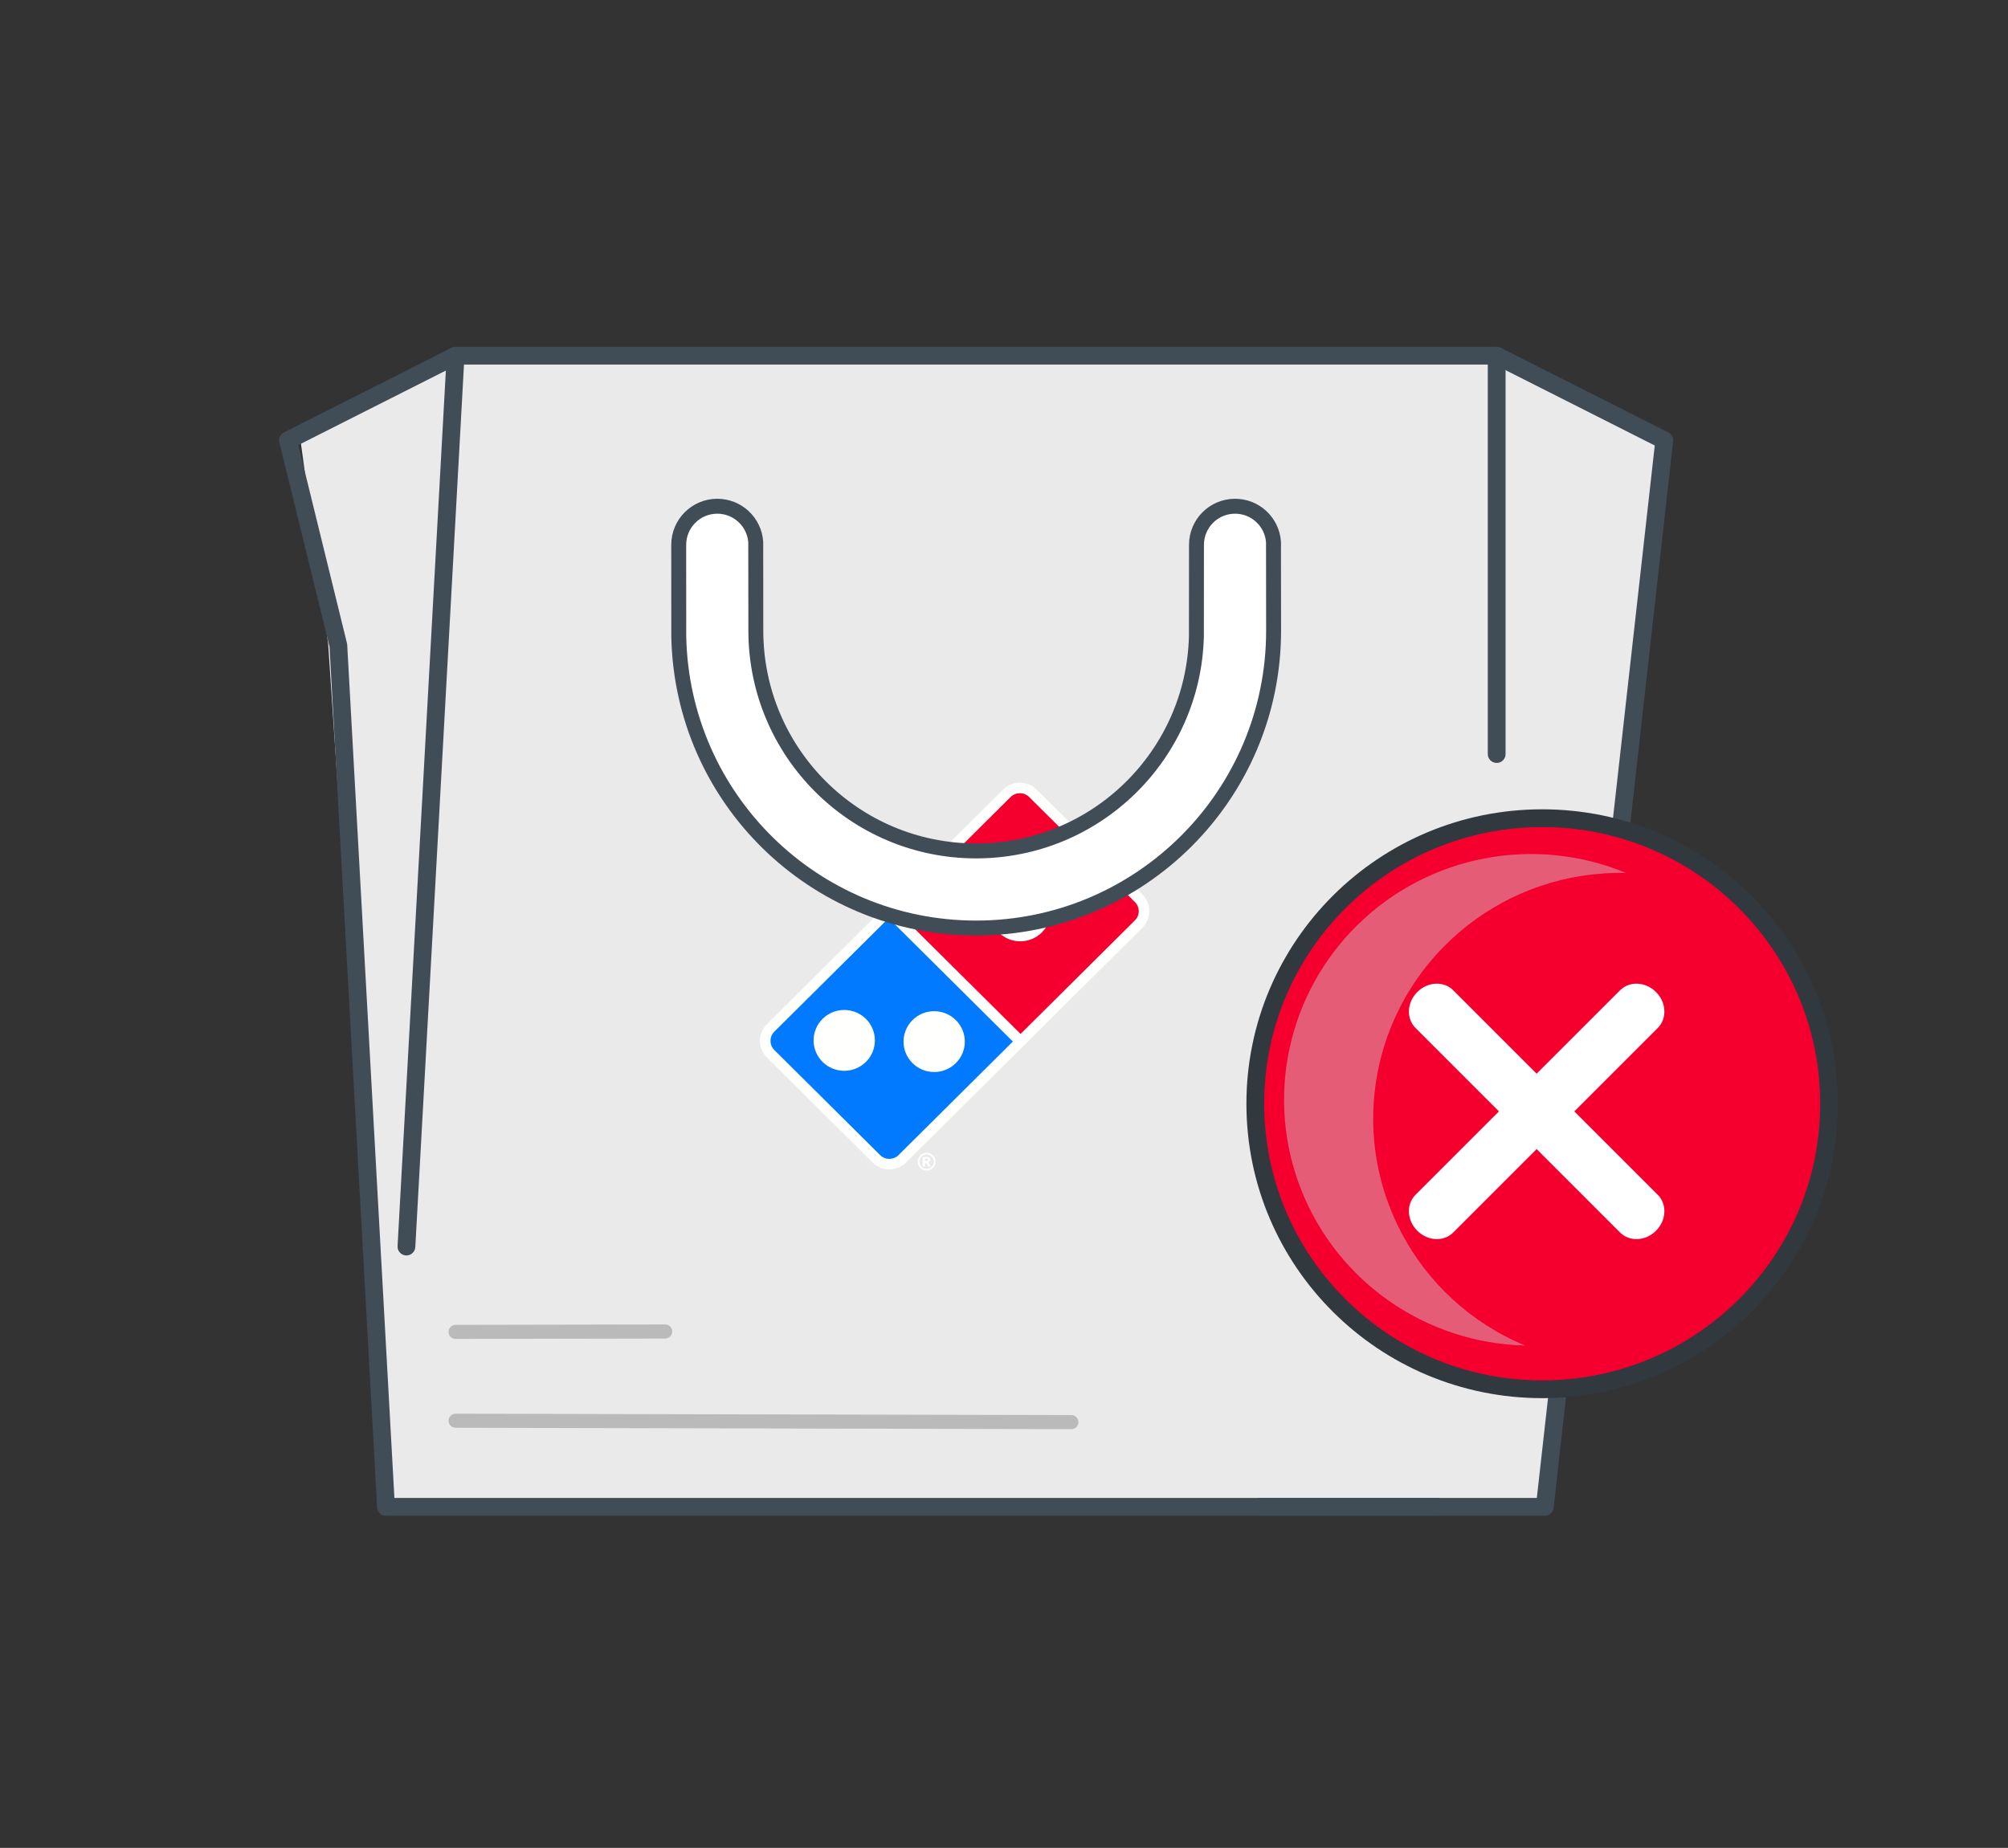 <?xml version="1.0" encoding="UTF-8"?>
<svg width="113px" height="104px" viewBox="0 0 113 104" version="1.1" xmlns="http://www.w3.org/2000/svg" xmlns:xlink="http://www.w3.org/1999/xlink">
    <rect x="0" y="0" width="113" height="104" fill="#333333" stroke="none"/>
    <title>Group 22</title>
    <g id="Page-1" stroke="none" stroke-width="1" fill="none" fill-rule="evenodd">
        <g id="ההזמנה-שלך-בוטלה" transform="translate(-132, -259)">
            <g id="Group-2" transform="translate(91, 260.185)">
                <g id="Group-22" transform="translate(97.251, 50.931) rotate(-14) translate(-97.251, -50.931) translate(50.489, 10.1)">
                    <path d="M54.207,16.041 C55.247,15.725 55.834,14.903 55.843,13.726 C55.843,13.152 55.805,12.96 55.554,12.483 C55.064,11.516 53.976,11.047 52.773,11.296 C51.714,11.516 51.011,12.349 50.924,13.516 C50.828,14.673 51.425,15.64 52.455,15.994 C53.071,16.204 53.601,16.223 54.207,16.041 Z" id="Path" stroke="#000000" stroke-width="0.672" fill="#017AFF" fill-rule="nonzero" transform="translate(53.379, 13.698) scale(-1, 1) rotate(-180) translate(-53.379, -13.698) "></path>
                    <path d="M55.103,16.041 C56.143,15.725 56.73,14.903 56.739,13.726 C56.739,13.152 56.701,12.96 56.45,12.483 C55.96,11.516 54.872,11.047 53.669,11.296 C52.61,11.516 51.907,12.349 51.82,13.516 C51.724,14.673 52.321,15.64 53.351,15.994 C53.967,16.204 54.497,16.223 55.103,16.041 Z" id="Path" transform="translate(54.275, 13.698) scale(-1, 1) rotate(-180) translate(-54.275, -13.698) "></path>
                    <path d="M49.921,28.572 C49.954,28.572 49.981,27.426 49.981,26.033 C49.981,23.137 49.975,23.215 50.553,22.619 C51.514,21.628 53.093,21.874 53.724,23.118 L53.912,23.487 L53.933,26.888 L53.953,30.295" id="Path" stroke="#000000" stroke-width="0.5" fill="#FFFFFF" fill-rule="nonzero" stroke-linecap="round" stroke-linejoin="round" transform="translate(51.937, 26.151) scale(-1, 1) rotate(-180) translate(-51.937, -26.151) "></path>
                    <path d="M43.873,26.982 C43.912,26.982 43.951,26.786 43.971,26.544 C43.991,26.27 44.056,25.988 44.148,25.812 C44.364,25.4 44.815,24.989 45.241,24.832 C45.981,24.55 46.596,24.701 47.205,25.309 C47.767,25.871 47.82,26.06 47.82,27.511 C47.82,28.355 47.839,28.682 47.905,28.727" id="Path" stroke="#000000" stroke-width="0.627" fill="#FFFFFF" fill-rule="nonzero" stroke-linecap="round" stroke-linejoin="round" transform="translate(45.889, 26.711) scale(-1, 1) rotate(-180) translate(-45.889, -26.711) "></path>
                    <circle id="Oval" stroke="#000000" stroke-width="0.672" fill="#017AFF" fill-rule="nonzero" cx="49.842" cy="17.807" r="1.008"></circle>
                    <polygon id="Path" fill="#EAEAEA" fill-rule="nonzero" transform="translate(45.898, 40.914) rotate(14) translate(-45.898, -40.914) " points="12.188 73.19 8.932 24.746 7.398 13.445 17.039 8.516 74.731 8.516 84.398 13.445 77.746 73.311"></polygon>
                    <path d="M54.194,38.365 L48.241,32.453 C47.99,32.204 47.656,32.066 47.301,32.066 C46.945,32.066 46.611,32.204 46.36,32.453 L33.059,45.663 C32.54,46.178 32.54,47.016 33.059,47.531 L39.012,53.444 C39.263,53.694 39.597,53.831 39.952,53.831 C40.308,53.831 40.642,53.694 40.893,53.444 L54.194,40.233 C54.713,39.718 54.713,38.88 54.194,38.365" id="Path" fill="#FFFFFE" fill-rule="nonzero" transform="translate(43.626, 42.949) rotate(14) translate(-43.626, -42.949) "></path>
                    <path d="M49.283,41.455 C48.946,41.79 48.503,41.957 48.064,41.957 C47.623,41.956 47.182,41.79 46.844,41.455 C46.508,41.121 46.339,40.682 46.338,40.245 C46.339,39.807 46.508,39.367 46.844,39.034 C47.181,38.7 47.623,38.531 48.064,38.532 C48.503,38.532 48.946,38.698 49.283,39.034 C49.619,39.367 49.789,39.807 49.789,40.245 C49.789,40.682 49.619,41.121 49.283,41.455 Z M54.518,39.746 L48.565,33.835 C48.278,33.55 47.813,33.55 47.526,33.835 L41.09,40.226 L48.082,47.17 L54.518,40.778 C54.805,40.493 54.805,40.031 54.518,39.746 L54.518,39.746 Z" id="Shape" fill="#F5002E" fill-rule="nonzero" transform="translate(47.912, 40.396) rotate(14) translate(-47.912, -40.396) "></path>
                    <path d="M40.511,44.47 C40.847,44.135 41.289,43.968 41.73,43.968 C42.171,43.968 42.613,44.135 42.949,44.47 C43.287,44.804 43.455,45.241 43.455,45.681 C43.455,46.118 43.287,46.557 42.949,46.89 C42.613,47.223 42.171,47.391 41.73,47.392 C41.289,47.392 40.847,47.224 40.511,46.89 C40.174,46.556 40.006,46.117 40.006,45.681 C40.006,45.243 40.174,44.804 40.511,44.47 Z M37.889,46.822 C37.552,47.155 37.11,47.322 36.669,47.322 C36.228,47.322 35.786,47.155 35.45,46.822 C35.113,46.489 34.946,46.05 34.945,45.612 C34.945,45.174 35.113,44.735 35.45,44.4 C35.786,44.066 36.228,43.899 36.669,43.899 C37.11,43.899 37.552,44.066 37.889,44.4 C38.226,44.735 38.393,45.174 38.393,45.612 C38.393,46.049 38.226,46.489 37.889,46.822 Z M32.734,45.12 C32.447,45.405 32.447,45.867 32.734,46.152 L38.687,52.065 C38.83,52.207 39.018,52.279 39.207,52.279 C39.395,52.279 39.583,52.207 39.726,52.065 L46.159,45.675 L39.167,38.731 L32.734,45.12 L32.734,45.12 Z" id="Shape" fill="#017AFF" fill-rule="nonzero" transform="translate(39.339, 45.505) rotate(14) translate(-39.339, -45.505) "></path>
                    <path d="M39.478,52.667 L39.535,52.667 C39.574,52.667 39.601,52.66 39.616,52.648 C39.632,52.636 39.64,52.62 39.64,52.6 C39.64,52.58 39.632,52.564 39.617,52.552 C39.602,52.539 39.577,52.533 39.54,52.533 L39.478,52.533 L39.478,52.667 Z M39.345,52.44 L39.584,52.44 C39.651,52.44 39.7,52.454 39.731,52.481 C39.761,52.508 39.776,52.545 39.776,52.591 C39.776,52.627 39.765,52.658 39.741,52.684 C39.718,52.71 39.682,52.729 39.632,52.741 C39.653,52.749 39.668,52.757 39.677,52.766 C39.691,52.778 39.705,52.796 39.72,52.82 C39.721,52.822 39.75,52.873 39.806,52.975 L39.649,52.975 C39.598,52.873 39.564,52.812 39.546,52.792 C39.529,52.772 39.511,52.762 39.494,52.762 C39.49,52.762 39.484,52.763 39.478,52.764 L39.478,52.975 L39.345,52.975 L39.345,52.44 Z M39.975,52.707 C39.975,52.596 39.935,52.501 39.856,52.422 C39.778,52.343 39.683,52.304 39.571,52.304 C39.46,52.304 39.365,52.343 39.286,52.422 C39.207,52.501 39.168,52.596 39.168,52.707 C39.168,52.819 39.207,52.914 39.286,52.993 C39.365,53.072 39.46,53.111 39.571,53.111 C39.683,53.111 39.778,53.072 39.856,52.993 C39.935,52.914 39.975,52.819 39.975,52.707 Z M40.072,52.707 C40.072,52.797 40.049,52.88 40.004,52.958 C39.96,53.035 39.899,53.096 39.821,53.14 C39.744,53.185 39.661,53.207 39.571,53.207 C39.482,53.207 39.399,53.185 39.322,53.14 C39.244,53.096 39.183,53.035 39.139,52.958 C39.094,52.88 39.072,52.797 39.072,52.707 C39.072,52.618 39.094,52.535 39.139,52.457 C39.183,52.38 39.244,52.319 39.322,52.274 C39.399,52.23 39.482,52.207 39.571,52.207 C39.661,52.207 39.744,52.23 39.821,52.274 C39.899,52.319 39.96,52.38 40.004,52.457 C40.049,52.535 40.072,52.618 40.072,52.707 L40.072,52.707 Z" id="Shape" fill="#FFFFFF" fill-rule="nonzero" transform="translate(39.572, 52.707) rotate(14) translate(-39.572, -52.707) "></path>
                    <path d="M62.896,17.236 C63.463,17.236 63.979,17.453 64.366,17.809 C64.759,18.172 65.019,18.679 65.06,19.246 L65.066,24.237 C65.066,28.86 63.192,33.044 60.163,36.073 C57.134,39.101 52.95,40.975 48.327,40.975 C43.763,40.975 39.627,39.149 36.608,36.188 C33.582,33.221 31.679,29.114 31.592,24.555 L31.589,19.406 C31.589,18.807 31.832,18.264 32.225,17.872 C32.617,17.479 33.16,17.236 33.759,17.236 C34.326,17.236 34.842,17.453 35.229,17.809 C35.623,18.172 35.882,18.679 35.923,19.246 L35.929,24.237 C35.929,27.661 37.317,30.76 39.56,33.004 C41.803,35.247 44.903,36.635 48.327,36.635 C51.697,36.635 54.753,35.29 56.988,33.109 C59.228,30.922 60.643,27.894 60.722,24.544 L60.726,19.406 C60.726,18.807 60.969,18.264 61.361,17.872 C61.754,17.479 62.297,17.236 62.896,17.236 Z" id="Path" stroke="#404D57" stroke-width="0.84" fill="#FFFFFF" fill-rule="nonzero" transform="translate(48.327, 29.105) rotate(14) translate(-48.327, -29.105) "></path>
                    <line x1="63.601" y1="71.346" x2="4.473" y2="71.346" id="Path" stroke="#404D57" stroke-linecap="round" stroke-linejoin="round" transform="translate(34.037, 71.346) rotate(14) translate(-34.037, -71.346) "></line>
                    <polyline id="Path" stroke="#404D57" stroke-linecap="round" stroke-linejoin="round" transform="translate(45.84, 33.358) rotate(14) translate(-45.84, -33.358) " points="15.164 58.426 16.056 42.251 16.284 38.115 17.929 8.289 76.517 8.289 76.517 30.707"></polyline>
                    <polyline id="Path" stroke="#404D57" stroke-linecap="round" stroke-linejoin="round" transform="translate(12.411, 32.57) rotate(14) translate(-12.411, -32.57) " points="13.211 64.962 10.529 16.479 7.696 4.941 17.126 0.178"></polyline>
                    <polyline id="Path" stroke="#404D57" stroke-linecap="round" stroke-linejoin="round" transform="translate(71.961, 47.418) rotate(14) translate(-71.961, -47.418) " points="60.598 79.81 76.598 79.81 83.323 19.789 73.891 15.026"></polyline>
                    <line x1="44.452" y1="64.709" x2="9.798" y2="64.631" id="Path" stroke="#BABABA" stroke-width="0.792" stroke-linecap="round" stroke-linejoin="round" transform="translate(27.125, 64.67) rotate(14) translate(-27.125, -64.67) "></line>
                    <line x1="23.154" y1="56.994" x2="11.359" y2="57.016" id="Path" stroke="#BABABA" stroke-width="0.792" stroke-linecap="round" stroke-linejoin="round" transform="translate(17.256, 57.005) rotate(14) translate(-17.256, -57.005) "></line>
                    <ellipse id="Oval" stroke="#31383E" fill="#F5002E" fill-rule="nonzero" transform="translate(73.971, 57.923) rotate(14) translate(-73.971, -57.923) " cx="73.971" cy="57.923" rx="16.145" ry="16.07"></ellipse>
                    <path d="M78.456,44.169 C82.239,49.678 81.565,57.078 76.853,61.781 C72.141,66.484 64.727,67.157 59.207,63.382 C62.365,67.984 67.968,70.263 73.432,69.169 C78.896,68.075 83.159,63.82 84.255,58.367 C85.351,52.913 83.067,47.321 78.456,44.169 Z" id="Path" fill="#D1D1D1" fill-rule="nonzero" opacity="0.439" style="mix-blend-mode: multiply;" transform="translate(71.866, 56.804) rotate(161) translate(-71.866, -56.804) "></path>
                    <path d="M73.564,67.766 C74.392,67.766 75.064,67.159 75.064,66.409 L75.064,50.123 C75.064,49.374 74.392,48.766 73.564,48.766 C72.735,48.766 72.064,49.374 72.064,50.123 L72.064,66.409 C72.064,67.159 72.735,67.766 73.564,67.766 Z" id="Path" fill="#FFFFFF" fill-rule="nonzero" transform="translate(73.564, 58.266) rotate(-31) translate(-73.564, -58.266) "></path>
                    <path d="M73.564,67.766 C74.392,67.766 75.064,67.159 75.064,66.409 L75.064,50.123 C75.064,49.374 74.392,48.766 73.564,48.766 C72.735,48.766 72.064,49.374 72.064,50.123 L72.064,66.409 C72.064,67.159 72.735,67.766 73.564,67.766 Z" id="Path" fill="#FFFFFF" fill-rule="nonzero" transform="translate(73.564, 58.266) rotate(-301) translate(-73.564, -58.266) "></path>
                </g>
            </g>
        </g>
    </g>
</svg>